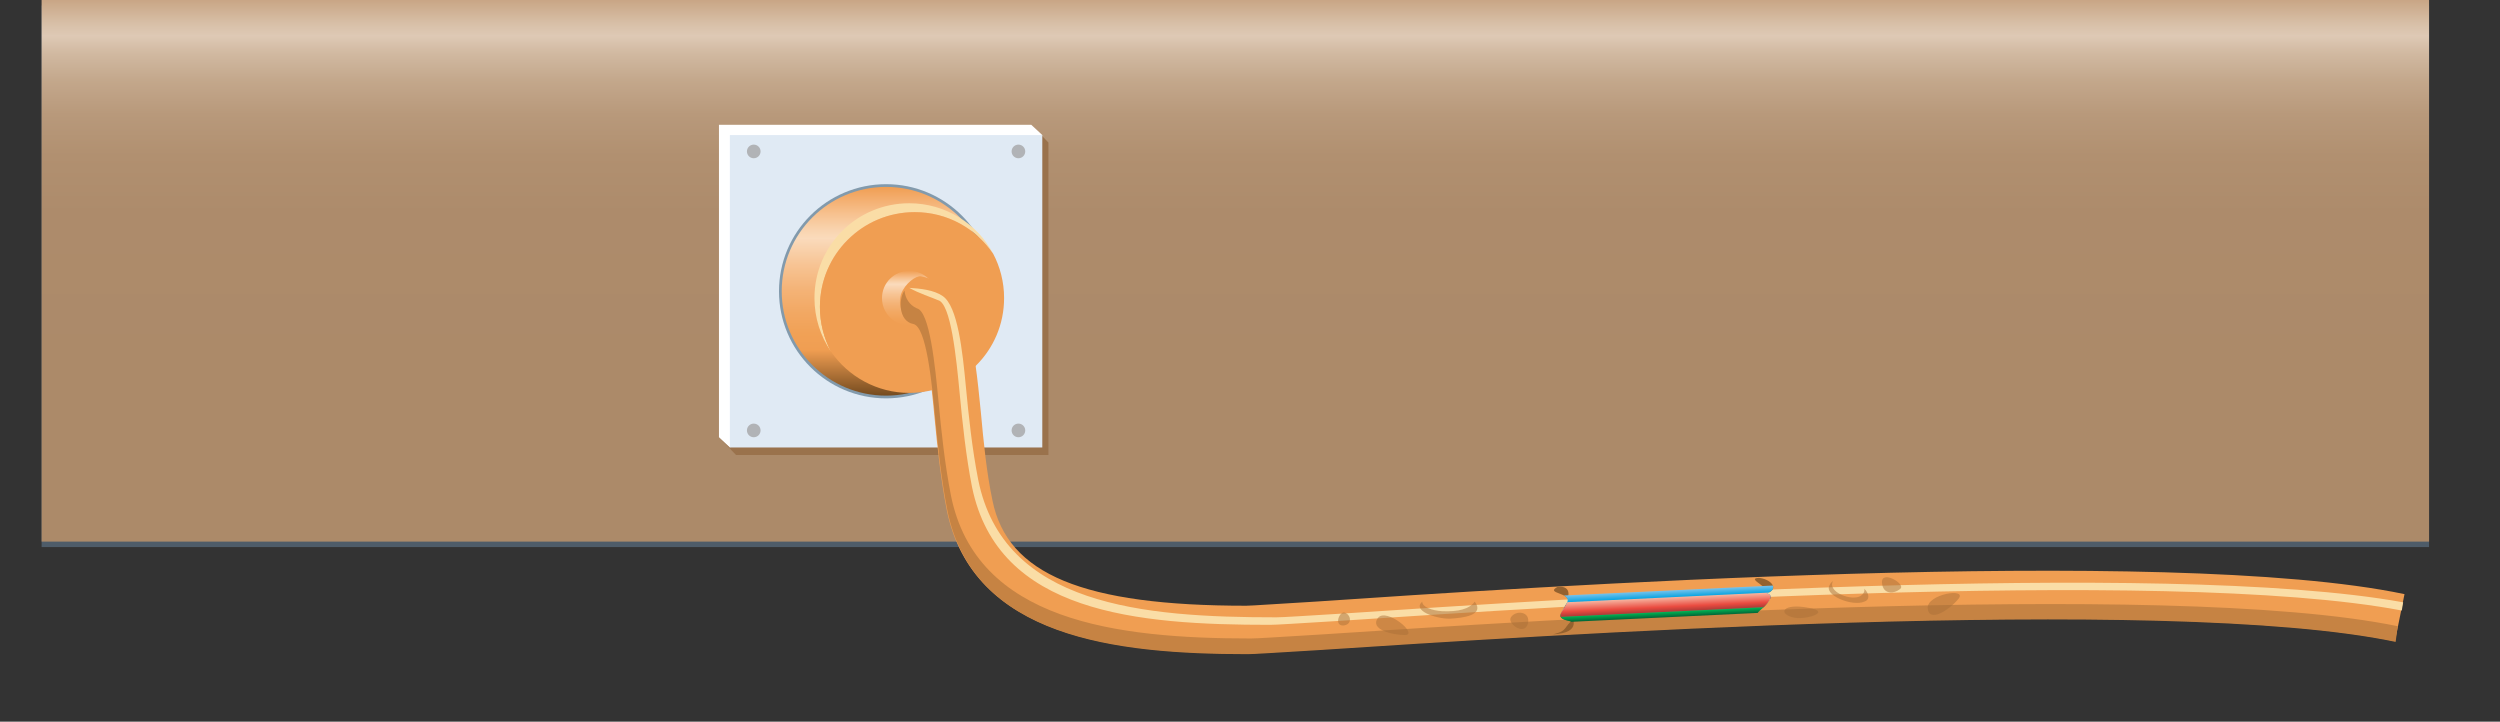 <?xml version="1.0" encoding="utf-8"?>
<!-- Generator: Adobe Illustrator 19.0.1, SVG Export Plug-In . SVG Version: 6.00 Build 0)  -->
<svg version="1.1" id="Layer_1" xmlns="http://www.w3.org/2000/svg" xmlns:xlink="http://www.w3.org/1999/xlink" x="0px" y="0px"
	 viewBox="0 0 366.5 105.8" style="enable-background:new 0 0 366.5 105.8;" xml:space="preserve">
<rect x="0" y="0" width="366.5" height="105.8" fill="#333333" stroke="none"/>
<style type="text/css">
	.st0{fill:#4E5C69;}
	.st1{fill:url(#SVGID_1_);}
	.st2{fill:#9A724C;}
	.st3{fill:#FFFFFF;}
	.st4{fill:#E0EAF4;}
	.st5{fill:#829AAC;}
	.st6{fill:url(#SVGID_2_);}
	.st7{fill:#FADDA6;}
	.st8{fill:#F09E52;}
	.st9{fill:url(#SVGID_3_);}
	.st10{fill:#B1B3B6;}
	.st11{fill:#C68343;}
	.st12{clip-path:url(#SVGID_5_);fill:#94622F;}
	.st13{clip-path:url(#SVGID_7_);fill:#94622F;}
	.st14{clip-path:url(#SVGID_9_);fill:url(#SVGID_10_);}
	.st15{clip-path:url(#SVGID_12_);fill:url(#SVGID_13_);}
	.st16{clip-path:url(#SVGID_15_);fill:url(#SVGID_16_);}
	.st17{opacity:0.5;fill:#AB7139;enable-background:new    ;}
</style>
<rect x="6.1" y="0.8" class="st0" width="350" height="79.4"/>
<linearGradient id="SVGID_1_" gradientUnits="userSpaceOnUse" x1="181.086" y1="124.338" x2="181.086" y2="44.938" gradientTransform="matrix(1 0 0 -1 0 123.8)">
	<stop  offset="0" style="stop-color:#C6A280"/>
	<stop  offset="1.055223e-002" style="stop-color:#CAA888"/>
	<stop  offset="5.136833e-002" style="stop-color:#D8C0A8"/>
	<stop  offset="7.303400e-002" style="stop-color:#DEC9B5"/>
	<stop  offset="0.105" style="stop-color:#D1B9A1"/>
	<stop  offset="0.157" style="stop-color:#C3A78B"/>
	<stop  offset="0.218" style="stop-color:#B8997B"/>
	<stop  offset="0.294" style="stop-color:#B19070"/>
	<stop  offset="0.401" style="stop-color:#AD8B6B"/>
	<stop  offset="0.697" style="stop-color:#AC8A69"/>
</linearGradient>
<rect x="6.1" class="st1" width="350" height="79.4"/>
<polygon class="st2" points="153.7,66.7 107.9,66.7 105.4,64.1 151.2,18.3 153.7,20.9 "/>
<polygon class="st3" points="152.8,19.8 107,65.6 105.4,64.1 105.4,18.3 151.2,18.3 "/>
<rect x="107" y="19.8" class="st4" width="45.8" height="45.8"/>
<circle class="st5" cx="129.9" cy="42.7" r="15.7"/>
<linearGradient id="SVGID_2_" gradientUnits="userSpaceOnUse" x1="129.886" y1="96.4" x2="129.886" y2="65.8" gradientTransform="matrix(1 0 0 -1 0 123.8)">
	<stop  offset="0" style="stop-color:#F09E52"/>
	<stop  offset="2.951567e-002" style="stop-color:#F2A661"/>
	<stop  offset="0.132" style="stop-color:#F7C290"/>
	<stop  offset="0.207" style="stop-color:#F9D4AF"/>
	<stop  offset="0.247" style="stop-color:#FADBBC"/>
	<stop  offset="0.248" style="stop-color:#FADABB"/>
	<stop  offset="0.372" style="stop-color:#F7C494"/>
	<stop  offset="0.491" style="stop-color:#F4B377"/>
	<stop  offset="0.602" style="stop-color:#F2A863"/>
	<stop  offset="0.702" style="stop-color:#F1A156"/>
	<stop  offset="0.781" style="stop-color:#F09E52"/>
	<stop  offset="1" style="stop-color:#754B1F"/>
</linearGradient>
<circle class="st6" cx="129.9" cy="42.7" r="15.3"/>
<g>
	<path class="st7" d="M134.1,31.1c4.8,0,9,2.4,11.5,6.1c-2.3-4.4-7-7.4-12.3-7.4c-7.7,0-13.9,6.2-13.9,13.9c0,2.9,0.9,5.6,2.4,7.8
		c-1-1.9-1.6-4.2-1.6-6.5C120.2,37.3,126.4,31.1,134.1,31.1z"/>
	<path class="st8" d="M133.3,57.6c7.7,0,13.9-6.2,13.9-13.9c0-2.4-0.6-4.6-1.6-6.5c-2.5-3.7-6.7-6.1-11.5-6.1
		c-7.7,0-13.9,6.2-13.9,13.9c0,2.4,0.6,4.6,1.6,6.5C124.3,55.2,128.6,57.6,133.3,57.6z"/>
</g>
<linearGradient id="SVGID_3_" gradientUnits="userSpaceOnUse" x1="133.286" y1="84.111" x2="133.286" y2="75.999" gradientTransform="matrix(1 0 0 -1 0 123.8)">
	<stop  offset="0" style="stop-color:#F09E52"/>
	<stop  offset="2.951567e-002" style="stop-color:#F2A661"/>
	<stop  offset="0.132" style="stop-color:#F7C290"/>
	<stop  offset="0.207" style="stop-color:#F9D4AF"/>
	<stop  offset="0.247" style="stop-color:#FADBBC"/>
	<stop  offset="0.249" style="stop-color:#FADABB"/>
	<stop  offset="0.424" style="stop-color:#F7C494"/>
	<stop  offset="0.591" style="stop-color:#F4B377"/>
	<stop  offset="0.748" style="stop-color:#F2A863"/>
	<stop  offset="0.888" style="stop-color:#F1A156"/>
	<stop  offset="1" style="stop-color:#F09E52"/>
</linearGradient>
<circle class="st9" cx="133.3" cy="43.7" r="4"/>
<circle class="st10" cx="149.3" cy="22.2" r="1"/>
<circle class="st10" cx="110.5" cy="22.2" r="1"/>
<circle class="st10" cx="149.3" cy="63.1" r="1"/>
<circle class="st10" cx="110.5" cy="63.1" r="1"/>
<g>
	<path class="st8" d="M132.1,43.1c-0.5,1.6,0.1,3.6,1.7,4.3c1.9,0.4,2.7,8.5,3.2,13.8c0.4,4.2,0.9,9,1.8,13.6
		c3.8,18.5,24.4,21,44,21c0.9,0,3.9-0.2,10.5-0.6c30.7-2,124-8.3,157.8-1.2l1.4-6.9c-34.7-7.3-128.8-1-159.7,1.1
		c-5.2,0.3-9.3,0.6-10.1,0.6c-23.9,0-35-4.6-37.2-15.4c-0.9-4.3-1.3-8.6-1.7-12.9c-1-10-1.8-18.6-8.8-20
		C134.3,40.4,132.7,41.5,132.1,43.1z"/>
	<g>
		<path class="st7" d="M352.3,88.3c-35.2-6.4-124.8-0.4-154.7,1.6c-6.6,0.4-9.5,0.6-10.5,0.6c-19.5,0-40-1.7-43.7-20.2
			c-0.9-4.6-1.4-9.4-1.8-13.6c-0.5-5.3-1.2-11.8-3.4-13.3c-1.3-0.9-3.3-1.1-4.9-1.2c1.4,0.8,3.3,1.4,4.2,1.8
			c1.9,0.4,2.7,8.5,3.2,13.8c0.4,4.2,0.9,9,1.8,13.6c3.8,18.5,24.2,20.2,43.7,20.2c0.9,0,3.9-0.2,10.5-0.6
			c30.1-2,120.7-8.1,155.4-1.5L352.3,88.3z"/>
	</g>
	<g>
		<path class="st11" d="M193.9,93c-6.6,0.4-9.6,0.6-10.5,0.6c-19.7,0-40.3-2.5-44-21c-0.9-4.6-1.4-9.4-1.8-13.6
			c-0.5-5.3-1.3-13.4-3.2-13.8c-1.1-0.5-1.7-1.5-1.8-2.6c-0.9,1.2-0.9,4.5,1.3,4.9c1.9,0.4,2.7,8.5,3.2,13.8c0.4,4.2,0.9,9,1.8,13.6
			c3.8,18.5,24.4,21,44,21c0.9,0,3.9-0.2,10.5-0.6c30.7-2,124-8.3,157.8-1.2l0.3-2.3C317.6,84.8,224.5,91,193.9,93z"/>
	</g>
</g>
<g>
	<g>

	</g>
	<g>
		<defs>
			<path id="SVGID_4_" d="M228.4,84.6V86c-2.1,1.1,2.2,0.8,1.3,2.4c-0.8,1.6-1.9,2.2,0.6,2.7c-1.2,1.1-0.4,1.5-3.6,2.1
				c1.1,1.3,3.8,2.5,6,2.5c5.8,0.2,24-0.4,30-4.2c-5.6,0.2-5.7-1.1-4.7-2c1.1-0.9,2.3-2.3,1-2.5c2-0.7,0.5-2.2-1.3-2.3
				c1-0.6,1.5-1.2,1.7-1.8L228.4,84.6z"/>
		</defs>
		<clipPath id="SVGID_5_">
			<use xlink:href="#SVGID_4_"  style="overflow:visible;"/>
		</clipPath>
		<path class="st12" d="M227.6,93c4.6-0.2,2.8-2.7,2.6-3.1s-0.8-0.9-0.4-2.1s0-2.1-2.1-1.7S227.6,93,227.6,93z"/>
	</g>
	<g>
		<defs>
			<path id="SVGID_6_" d="M228.4,84.6V86c-2.1,1.1,2.2,0.8,1.3,2.4c-0.8,1.6-1.9,2.2,0.6,2.7c-1.2,1.1-0.4,1.5-3.6,2.1
				c1.1,1.3,3.8,2.5,6,2.5c5.8,0.2,24-0.4,30-4.2c-5.6,0.2-5.7-1.1-4.7-2c1.1-0.9,2.3-2.3,1-2.5c2-0.7,0.5-2.2-1.3-2.3
				c1-0.6,1.5-1.2,1.7-1.8L228.4,84.6z"/>
		</defs>
		<clipPath id="SVGID_7_">
			<use xlink:href="#SVGID_6_"  style="overflow:visible;"/>
		</clipPath>
		<path class="st13" d="M258.3,84.7c-2.6,0,0.4,0.9,1.3,2.5c0.2,0.8-3.2,3.2-1,4C261.8,89.2,261.2,84.8,258.3,84.7z"/>
	</g>
	<g>
		<defs>
			<path id="SVGID_8_" d="M228.4,84.6V86c-2.1,1.1,2.2,0.8,1.3,2.4c-0.8,1.6-1.9,2.2,0.6,2.7c-1.2,1.1-0.4,1.5-3.6,2.1
				c1.1,1.3,3.8,2.5,6,2.5c5.8,0.2,24-0.4,30-4.2c-5.6,0.2-5.7-1.1-4.7-2c1.1-0.9,2.3-2.3,1-2.5c2-0.7,0.5-2.2-1.3-2.3
				c1-0.6,1.5-1.2,1.7-1.8L228.4,84.6z"/>
		</defs>
		<clipPath id="SVGID_9_">
			<use xlink:href="#SVGID_8_"  style="overflow:visible;"/>
		</clipPath>

			<linearGradient id="SVGID_10_" gradientUnits="userSpaceOnUse" x1="242.937" y1="37.138" x2="243.034" y2="35.086" gradientTransform="matrix(1 0 0 -1 0 123.8)">
			<stop  offset="0" style="stop-color:#75C1EB"/>
			<stop  offset="0.522" style="stop-color:#00A2E0"/>
			<stop  offset="1" style="stop-color:#007B9C"/>
		</linearGradient>
		<polygon class="st14" points="263,87.8 223.2,89.7 223,87.6 262.9,85.7 		"/>
	</g>
	<g>
		<defs>
			<path id="SVGID_11_" d="M228.4,84.6V86c-2.1,1.1,2.2,0.8,1.3,2.4c-0.8,1.6-1.9,2.2,0.6,2.7c-1.2,1.1-0.4,1.5-3.6,2.1
				c1.1,1.3,3.8,2.5,6,2.5c5.8,0.2,24-0.4,30-4.2c-5.6,0.2-5.7-1.1-4.7-2c1.1-0.9,2.3-2.3,1-2.5c2-0.7,0.5-2.2-1.3-2.3
				c1-0.6,1.5-1.2,1.7-1.8L228.4,84.6z"/>
		</defs>
		<clipPath id="SVGID_12_">
			<use xlink:href="#SVGID_11_"  style="overflow:visible;"/>
		</clipPath>

			<linearGradient id="SVGID_13_" gradientUnits="userSpaceOnUse" x1="242.938" y1="35.278" x2="243.034" y2="33.225" gradientTransform="matrix(1 0 0 -1 0 123.8)">
			<stop  offset="0" style="stop-color:#FFFFFF"/>
			<stop  offset="0.657" style="stop-color:#00AA4F"/>
			<stop  offset="1" style="stop-color:#036237"/>
		</linearGradient>
		<polygon class="st15" points="263,89.6 223.2,91.5 223,89.5 262.9,87.6 		"/>
	</g>
	<g>
		<defs>
			<path id="SVGID_14_" d="M228.4,84.6V86c-2.1,1.1,2.2,0.8,1.3,2.4c-0.8,1.6-1.9,2.2,0.6,2.7c-1.2,1.1-0.4,1.5-3.6,2.1
				c1.1,1.3,3.8,2.5,6,2.5c5.8,0.2,24-0.4,30-4.2c-5.6,0.2-5.7-1.1-4.7-2c1.1-0.9,2.3-2.3,1-2.5c2-0.7,0.5-2.2-1.3-2.3
				c1-0.6,1.5-1.2,1.7-1.8L228.4,84.6z"/>
		</defs>
		<clipPath id="SVGID_15_">
			<use xlink:href="#SVGID_14_"  style="overflow:visible;"/>
		</clipPath>

			<linearGradient id="SVGID_16_" gradientUnits="userSpaceOnUse" x1="242.938" y1="36.111" x2="243.035" y2="34.065" gradientTransform="matrix(1 0 0 -1 0 123.8)">
			<stop  offset="0" style="stop-color:#F6B29E"/>
			<stop  offset="0.657" style="stop-color:#EA4B40"/>
			<stop  offset="1" style="stop-color:#AF3B37"/>
		</linearGradient>
		<polygon class="st16" points="263,88.8 223.2,90.7 223,88.6 262.9,86.7 		"/>
	</g>
</g>
<path class="st17" d="M208.5,88.2c-1.5,1.3,1.9,2.5,4,2.5c2-0.1,5.2-0.5,3.7-2.5c-0.8,1.1-2.4,1.5-4.8,1.4
	C209.9,89.5,208.5,89,208.5,88.2z"/>
<path class="st17" d="M202,90.6c-1.2,1.6,1.9,2.5,4,2.5C208,93,203.2,89,202,90.6z"/>
<path class="st17" d="M275.9,85.4c0.1,1.8,1.8,1.7,2.7,0.9C279.4,85.6,275.8,83.5,275.9,85.4z"/>
<path class="st17" d="M282.6,89.2c0.2,2.1,3.1,0.3,4.5-1.4C288.5,86.1,282.4,87.1,282.6,89.2z"/>
<path class="st17" d="M224,91.4c0.4-1.8-1.8-2-2.5-0.9C220.9,91.4,223.5,93.3,224,91.4z"/>
<path class="st17" d="M196.9,91.7c1.4-0.1,1.2-1.6,0.2-1.9C196.4,89.6,195.5,91.7,196.9,91.7z"/>
<path class="st17" d="M265.1,89.1c-3.7-0.7-4.5,0.8-2.3,1.4C264.5,91,268.8,89.7,265.1,89.1z"/>
<g>
	<path class="st17" d="M273.3,86.3c0.1,0.4-0.1,0.8-0.6,1.1c-1.3,0.7-4.4-0.5-4.1-1.9c0-0.1,0.1-0.2,0.1-0.3
		c-0.3,0.2-0.5,0.5-0.6,0.9c-0.2,1.4,3.6,2.8,5.2,2.1C274.2,87.9,274,87,273.3,86.3z"/>
</g>
</svg>
